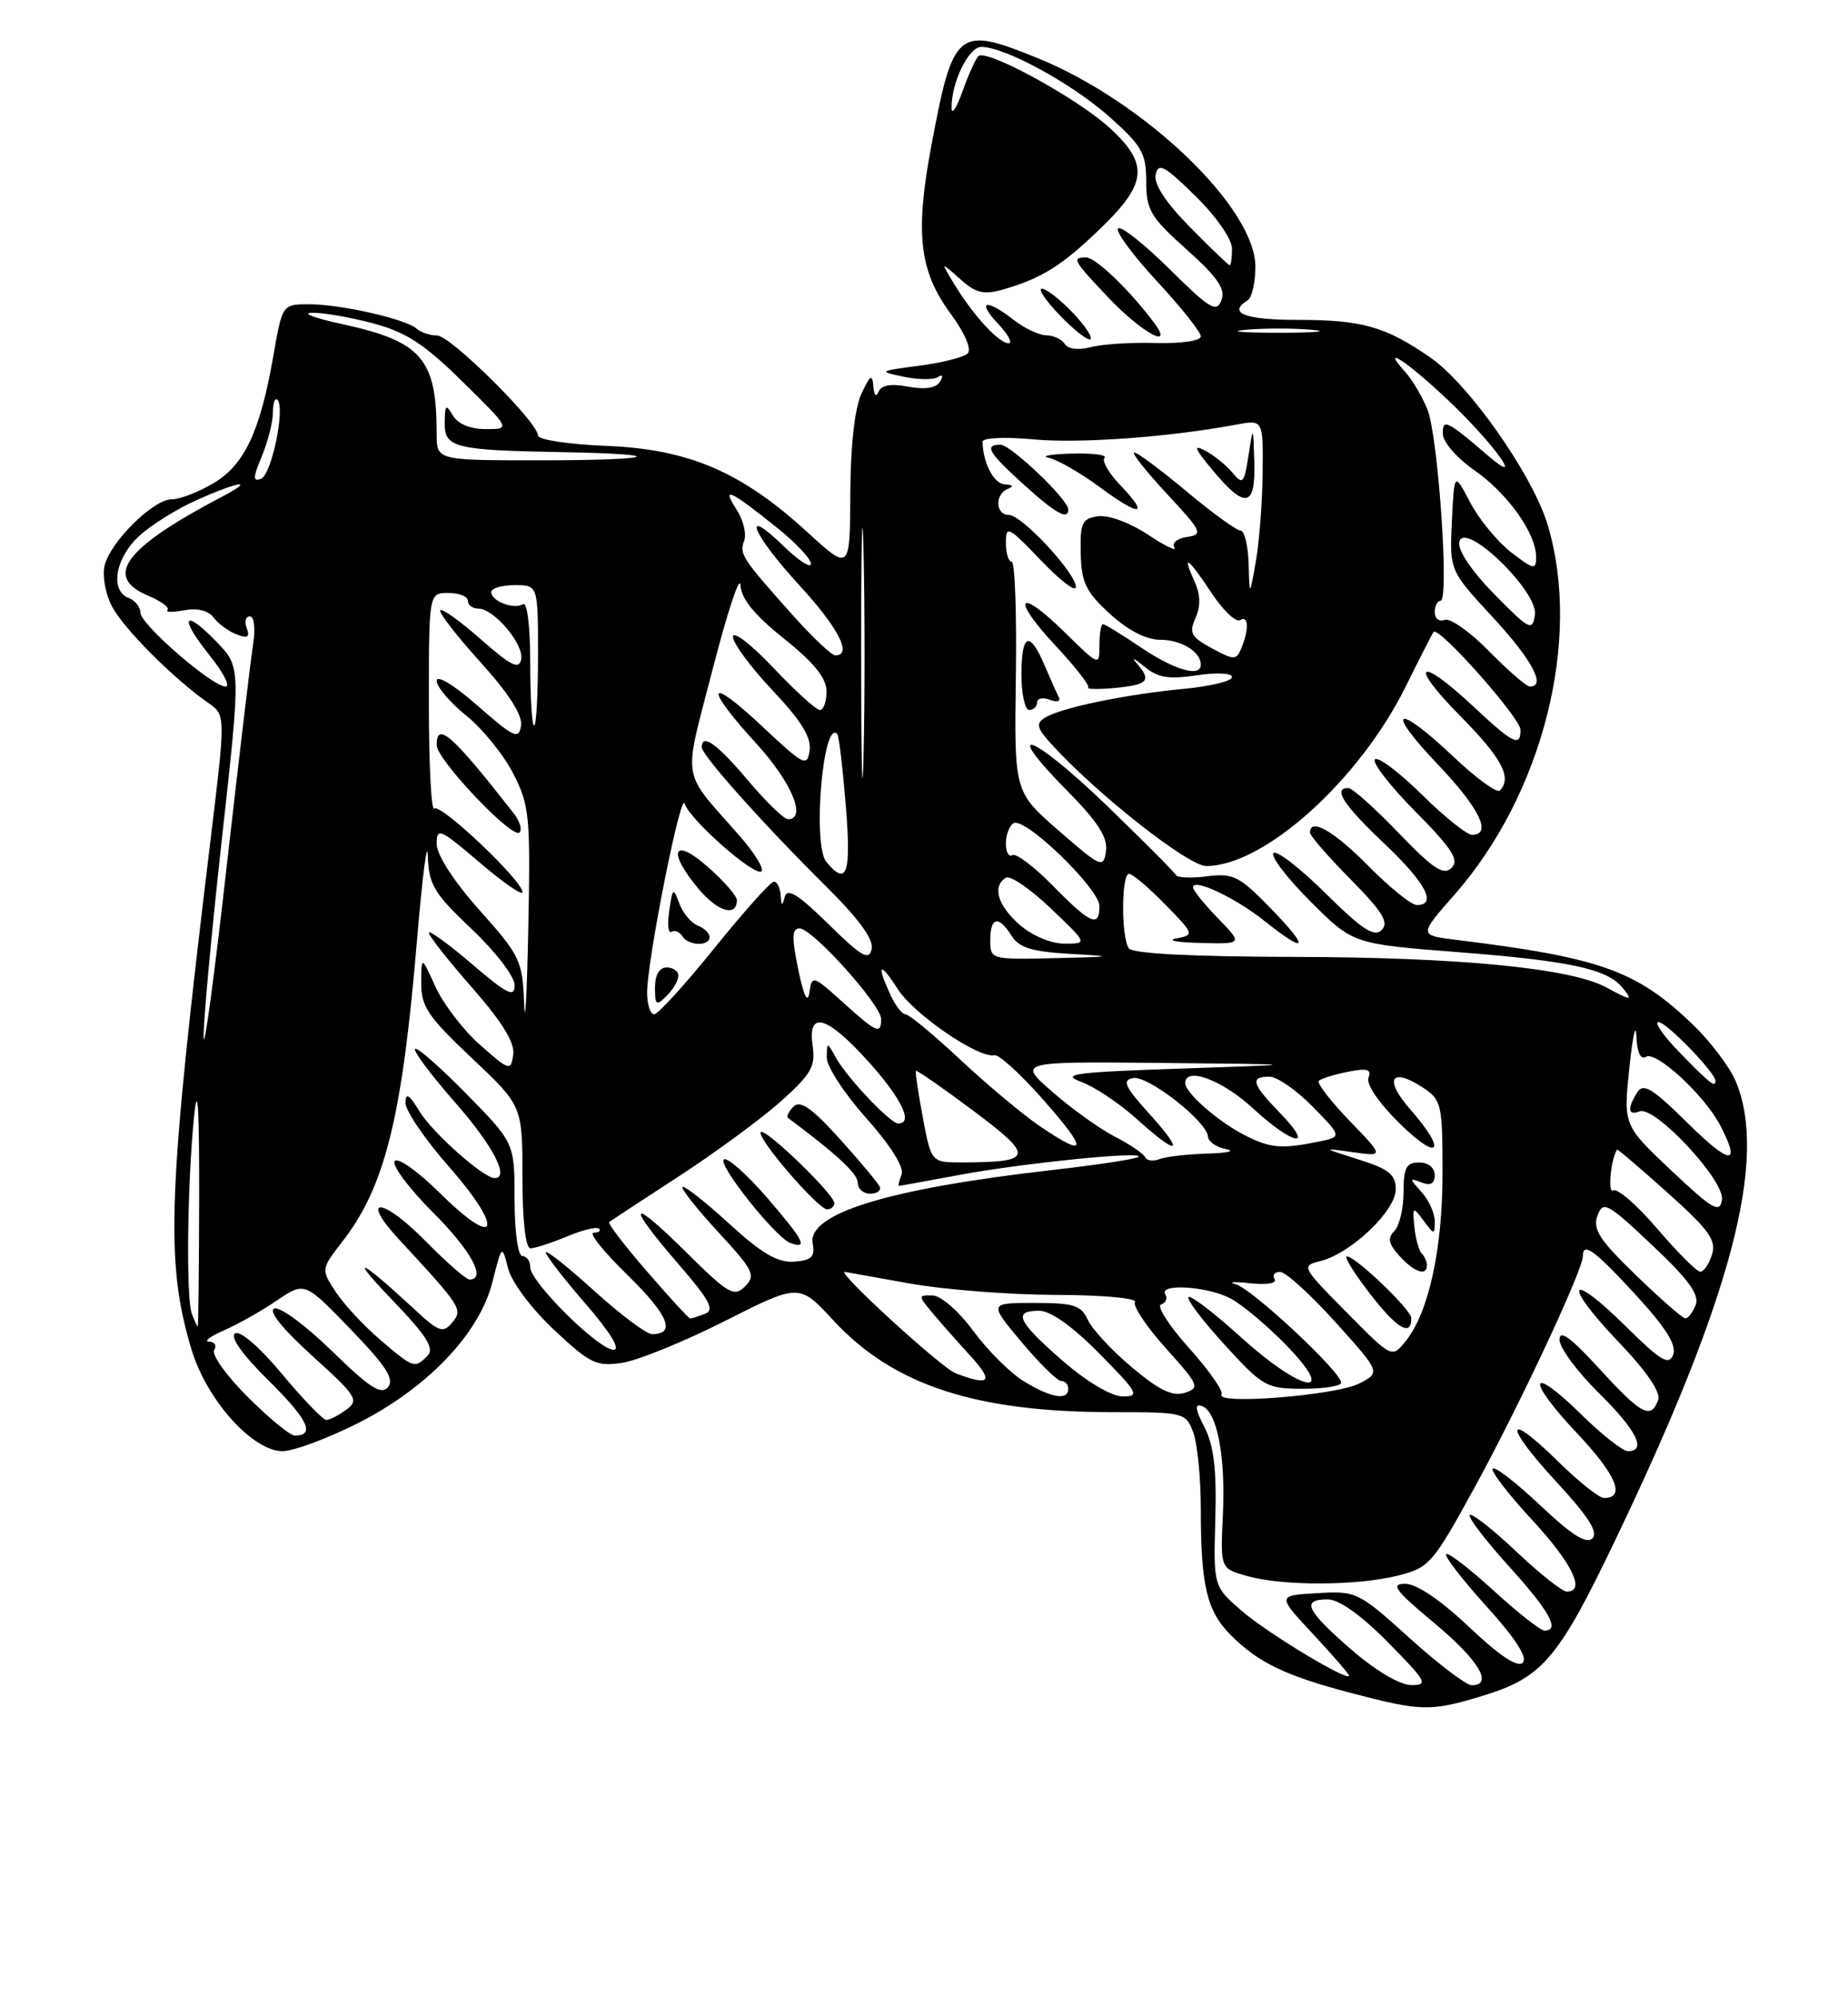 <?xml version="1.0" encoding="UTF-8" standalone="no"?>
<!DOCTYPE svg PUBLIC "-//W3C//DTD SVG 1.1//EN" "http://www.w3.org/Graphics/SVG/1.1/DTD/svg11.dtd" >
<svg xmlns="http://www.w3.org/2000/svg" xmlns:xlink="http://www.w3.org/1999/xlink" version="1.1" viewBox="0 0 237 256">
 <g >
 <path fill="currentColor"
d=" M 189.68 217.50 C 197.80 215.09 199.73 212.87 207.18 197.34 C 222.08 166.29 226.75 148.51 222.61 138.61 C 221.85 136.78 219.36 133.49 217.08 131.30 C 209.88 124.39 205.26 122.74 186.73 120.46 C 181.96 119.87 181.96 119.87 186.52 114.69 C 197.85 101.81 202.87 82.02 198.51 67.36 C 196.61 60.94 188.40 49.24 183.39 45.79 C 177.65 41.84 174.68 41.00 166.43 41.00 C 159.65 41.00 157.38 40.12 160.00 38.50 C 160.55 38.16 161.00 36.22 161.00 34.19 C 161.00 26.63 146.78 13.02 133.08 7.45 C 122.80 3.28 122.24 3.74 119.44 18.69 C 117.34 29.89 117.89 34.72 121.87 40.14 C 123.72 42.66 124.64 44.76 124.10 45.30 C 123.61 45.79 120.80 46.50 117.85 46.88 C 112.70 47.55 112.63 47.60 115.85 48.28 C 117.70 48.67 119.68 48.70 120.26 48.34 C 120.90 47.94 121.01 48.18 120.54 48.94 C 120.04 49.74 118.62 49.96 116.48 49.56 C 114.25 49.14 113.02 49.36 112.67 50.22 C 112.37 50.96 112.09 50.66 112.00 49.50 C 111.87 47.88 111.58 48.07 110.46 50.50 C 109.61 52.37 109.07 57.21 109.05 63.35 C 109.00 73.20 109.00 73.20 103.50 68.17 C 95.05 60.45 88.32 57.57 77.75 57.15 C 72.94 56.96 69.00 56.36 69.00 55.83 C 69.00 54.12 57.77 43.00 56.05 43.00 C 55.14 43.00 53.97 42.61 53.45 42.14 C 52.09 40.90 43.73 39.00 39.66 39.00 C 36.21 39.00 36.21 39.00 35.06 45.59 C 33.36 55.32 31.35 59.60 27.35 61.95 C 25.45 63.08 23.05 64.00 22.02 64.00 C 19.67 64.00 14.19 69.40 13.42 72.47 C 13.10 73.74 13.51 76.09 14.34 77.69 C 15.81 80.53 22.26 87.00 26.72 90.10 C 28.94 91.65 28.94 91.65 27.01 107.57 C 21.49 153.10 21.17 161.68 24.56 172.97 C 26.51 179.45 32.39 186.00 36.25 186.00 C 37.61 186.00 41.88 184.42 45.73 182.50 C 54.74 177.99 61.48 170.96 63.15 164.33 C 64.37 159.50 64.37 159.50 65.17 162.60 C 65.63 164.36 68.19 167.77 71.07 170.47 C 75.70 174.80 76.50 175.18 79.83 174.67 C 81.85 174.35 87.78 171.94 93.00 169.30 C 102.50 164.50 102.50 164.50 106.88 169.24 C 114.56 177.54 125.09 181.00 142.71 181.00 C 151.82 181.00 152.07 181.06 153.02 183.57 C 153.56 184.98 154.00 189.42 154.00 193.44 C 154.00 203.28 154.77 206.49 157.85 209.58 C 161.40 213.13 164.87 214.79 173.32 217.01 C 182.19 219.33 183.39 219.37 189.68 217.50 Z  M 173.25 211.39 C 167.48 206.36 166.84 205.00 170.28 205.00 C 171.73 205.00 174.57 207.02 178.00 210.50 C 182.97 215.53 183.22 216.00 180.97 215.98 C 179.50 215.96 176.38 214.11 173.25 211.39 Z  M 180.77 209.95 C 174.20 204.02 173.95 203.90 168.92 204.20 C 163.78 204.50 163.78 204.50 168.39 209.44 C 170.92 212.16 173.00 214.55 173.00 214.76 C 173.00 215.63 162.59 209.36 159.26 206.48 C 155.62 203.33 155.62 203.33 155.86 194.71 C 156.04 188.32 155.67 185.27 154.47 182.93 C 153.28 180.65 153.19 179.90 154.12 180.21 C 156.08 180.86 157.19 186.59 156.83 194.20 C 156.50 201.05 156.50 201.05 160.00 202.02 C 164.62 203.30 174.07 203.26 179.31 201.94 C 183.30 200.94 183.76 200.41 189.09 190.69 C 194.83 180.22 203.00 162.78 203.00 161.00 C 203.00 159.12 204.50 160.23 209.87 166.07 C 213.67 170.21 215.05 172.43 214.58 173.64 C 214.04 175.06 212.99 174.44 208.49 169.99 C 201.14 162.73 200.30 164.37 207.50 171.92 C 211.22 175.81 213.03 178.47 212.65 179.47 C 211.70 181.96 210.48 181.30 205.10 175.42 C 201.44 171.42 200.00 170.37 200.00 171.71 C 200.00 172.73 202.25 175.79 205.00 178.50 C 209.88 183.30 211.24 186.00 208.78 186.00 C 208.12 186.00 205.43 183.89 202.81 181.31 C 196.09 174.70 195.62 176.69 202.25 183.70 C 207.29 189.04 208.53 192.00 205.70 192.00 C 205.08 192.00 202.43 189.89 199.81 187.31 C 192.98 180.59 192.82 182.61 199.60 189.93 C 203.68 194.34 205.00 196.40 204.23 197.17 C 203.45 197.95 201.56 196.75 197.56 192.97 C 194.49 190.07 191.73 187.93 191.44 188.23 C 191.14 188.53 193.39 191.47 196.45 194.77 C 201.64 200.38 203.40 204.00 200.94 204.00 C 200.36 204.00 197.43 201.68 194.43 198.84 C 191.43 196.01 188.76 193.91 188.49 194.18 C 188.22 194.44 190.48 197.40 193.50 200.74 C 198.74 206.52 200.11 209.00 198.08 209.00 C 197.57 209.00 194.63 206.69 191.55 203.87 C 188.46 201.05 185.72 198.94 185.47 199.20 C 185.21 199.45 187.54 202.47 190.64 205.89 C 194.37 210.01 195.94 212.46 195.29 213.11 C 194.63 213.77 192.31 212.23 188.42 208.55 C 184.76 205.09 181.67 203.00 180.22 203.00 C 178.28 203.00 178.90 203.83 183.95 208.04 C 189.65 212.78 191.58 216.00 188.74 216.00 C 188.04 216.00 184.45 213.28 180.77 209.95 Z  M 31.77 179.05 C 29.04 176.33 27.11 173.63 27.47 173.05 C 27.83 172.47 27.53 171.98 26.81 171.96 C 26.09 171.94 26.94 171.29 28.70 170.53 C 30.46 169.76 33.52 168.04 35.49 166.70 C 39.07 164.27 39.07 164.27 44.96 170.37 C 49.51 175.07 50.61 176.77 49.76 177.79 C 48.89 178.84 47.40 177.88 42.58 173.17 C 39.24 169.91 35.91 167.45 35.19 167.72 C 34.37 168.02 36.19 170.29 40.05 173.79 C 45.73 178.92 46.08 179.47 44.42 180.68 C 43.43 181.41 42.27 182.00 41.85 182.00 C 41.42 182.00 38.87 179.35 36.17 176.11 C 33.31 172.67 30.80 170.50 30.15 170.91 C 29.45 171.34 31.07 173.62 34.47 176.97 C 39.51 181.95 40.48 184.00 37.80 184.00 C 37.20 184.00 34.49 181.77 31.77 179.05 Z  M 156.66 178.74 C 156.93 178.31 155.04 175.62 152.47 172.76 C 149.91 169.90 148.30 167.40 148.91 167.20 C 149.52 166.99 149.76 166.42 149.45 165.91 C 148.56 164.47 154.81 164.85 157.80 166.42 C 159.28 167.20 162.51 169.90 164.96 172.42 C 171.70 179.35 167.01 178.51 159.13 171.38 C 155.71 168.28 152.69 165.98 152.42 166.25 C 152.14 166.52 154.23 169.28 157.06 172.37 C 161.97 177.74 162.42 178.00 167.10 178.00 C 169.80 178.00 172.00 177.65 172.00 177.22 C 172.00 175.85 160.59 165.20 158.50 164.62 C 157.40 164.31 158.20 164.25 160.27 164.47 C 162.47 164.71 163.80 164.49 163.46 163.94 C 163.14 163.42 163.47 163.01 164.19 163.03 C 164.91 163.05 168.10 165.96 171.29 169.49 C 177.07 175.91 177.07 175.91 174.29 177.34 C 171.34 178.85 155.83 180.09 156.66 178.74 Z  M 131.33 177.06 C 129.58 176.00 126.66 173.09 124.83 170.60 C 122.95 168.05 120.67 166.06 119.60 166.04 C 117.73 166.00 117.73 166.05 119.56 168.25 C 120.59 169.49 122.78 171.96 124.42 173.75 C 127.49 177.11 127.00 177.71 122.56 176.02 C 120.73 175.33 107.10 162.85 108.35 163.02 C 108.43 163.03 112.10 163.69 116.50 164.48 C 120.90 165.28 129.36 165.95 135.31 165.97 C 141.42 165.98 145.88 166.39 145.56 166.90 C 145.26 167.39 147.04 170.06 149.53 172.82 C 153.76 177.53 153.92 177.89 151.94 178.52 C 150.37 179.02 148.65 178.19 145.17 175.26 C 142.60 173.11 140.06 170.36 139.51 169.17 C 138.66 167.30 137.71 167.00 132.67 167.00 C 126.81 167.00 126.81 167.00 131.00 172.00 C 133.30 174.75 135.59 177.00 136.09 177.00 C 136.59 177.00 137.00 177.45 137.00 178.00 C 137.00 179.55 134.81 179.18 131.33 177.06 Z  M 136.25 174.39 C 130.48 169.36 129.84 168.00 133.28 168.00 C 134.73 168.00 137.57 170.02 141.00 173.50 C 145.97 178.53 146.22 179.00 143.97 178.98 C 142.50 178.96 139.38 177.11 136.25 174.39 Z  M 48.71 171.68 C 46.63 169.90 44.08 167.15 43.04 165.56 C 41.16 162.69 41.16 162.69 43.94 159.09 C 49.38 152.08 51.58 143.20 53.47 120.59 C 54.17 112.29 54.80 107.39 54.87 109.69 C 54.99 113.41 55.63 114.48 60.50 119.09 C 63.56 121.98 66.00 125.17 66.00 126.27 C 66.00 127.91 65.06 127.44 60.50 123.54 C 57.48 120.96 55.00 119.17 55.00 119.56 C 55.00 119.96 57.51 123.13 60.57 126.62 C 64.43 131.02 66.04 133.65 65.82 135.18 C 65.51 137.30 65.34 137.26 61.59 133.95 C 59.44 132.06 56.87 128.71 55.86 126.51 C 54.04 122.50 54.04 122.50 54.02 125.99 C 54.00 129.00 54.89 130.32 60.50 135.61 C 67.00 141.74 67.00 141.74 67.00 150.87 C 67.00 156.48 67.40 160.00 68.03 160.00 C 68.60 160.00 70.69 159.32 72.69 158.49 C 74.68 157.65 76.54 157.20 76.82 157.49 C 77.10 157.77 76.79 158.00 76.12 158.00 C 75.46 158.00 77.44 160.47 80.53 163.48 C 85.73 168.56 86.73 171.00 83.61 171.00 C 82.91 171.00 79.56 168.49 76.17 165.42 C 72.78 162.34 70.00 160.15 70.00 160.53 C 70.00 160.91 72.29 163.88 75.10 167.11 C 78.30 170.81 79.63 173.00 78.68 173.00 C 76.76 173.00 68.00 164.32 68.00 162.42 C 68.00 161.64 67.55 161.00 67.00 161.00 C 66.43 161.00 66.00 157.91 65.99 153.75 C 65.99 146.50 65.99 146.50 59.84 140.23 C 56.46 136.79 53.49 134.18 53.23 134.44 C 52.97 134.70 55.28 137.79 58.38 141.32 C 63.22 146.83 65.40 151.00 63.43 151.00 C 62.02 151.00 55.50 145.22 53.84 142.51 C 52.48 140.27 52.01 139.97 52.00 141.35 C 52.00 142.36 54.51 146.06 57.59 149.55 C 64.70 157.66 63.87 160.28 56.50 153.00 C 53.57 150.10 50.96 148.26 50.61 148.83 C 50.26 149.39 52.46 152.33 55.49 155.36 C 60.40 160.27 62.44 164.00 60.21 164.00 C 59.78 164.00 57.23 161.77 54.54 159.04 C 49.02 153.43 46.01 153.27 51.18 158.87 C 59.20 167.53 59.39 167.83 57.99 169.52 C 56.82 170.92 56.28 170.73 53.09 167.76 C 46.11 161.29 44.57 160.65 50.26 166.57 C 54.77 171.27 55.76 172.84 54.81 173.79 C 53.17 175.43 53.03 175.38 48.71 171.68 Z  M 172.66 168.17 C 166.89 162.33 166.85 162.25 169.39 161.62 C 173.27 160.64 179.00 155.18 179.00 152.45 C 179.00 150.54 178.13 149.84 174.25 148.62 C 169.52 147.12 169.52 147.12 173.50 147.68 C 177.50 148.24 177.50 148.24 173.06 143.64 C 170.62 141.11 168.85 138.81 169.14 138.53 C 169.42 138.25 171.08 137.73 172.84 137.38 C 175.34 136.88 175.92 137.05 175.50 138.14 C 175.19 138.96 176.85 141.40 179.48 143.98 C 184.60 149.01 185.65 147.64 180.85 142.18 C 177.43 138.28 178.39 136.71 182.53 139.43 C 184.86 140.96 185.00 141.56 185.00 150.34 C 185.00 160.17 183.21 168.29 180.24 171.94 C 178.50 174.08 178.50 174.08 172.66 168.17 Z  M 181.00 168.95 C 181.00 167.89 173.89 161.07 172.73 161.03 C 172.31 161.01 173.66 163.19 175.73 165.87 C 179.17 170.31 181.00 171.38 181.00 168.95 Z  M 183.00 162.17 C 183.00 161.71 182.70 161.03 182.33 160.67 C 181.97 160.30 181.54 158.76 181.39 157.25 C 181.13 154.64 181.19 154.60 182.56 156.44 C 183.94 158.30 184.00 158.30 184.00 156.52 C 184.00 155.50 183.24 153.82 182.31 152.79 C 180.71 151.03 180.71 150.95 182.31 151.56 C 183.46 152.01 184.00 151.71 184.00 150.61 C 184.00 149.67 183.17 149.00 182.00 149.00 C 180.35 149.00 180.00 149.67 180.00 152.80 C 180.00 154.89 179.47 157.13 178.82 157.78 C 177.92 158.68 178.07 159.43 179.48 160.98 C 181.37 163.07 183.00 163.62 183.00 162.17 Z  M 24.61 168.42 C 23.84 166.43 24.02 151.60 24.90 143.00 C 25.35 138.63 25.56 141.99 25.54 153.25 C 25.52 162.46 25.44 170.00 25.36 170.00 C 25.28 170.00 24.94 169.29 24.61 168.42 Z  M 82.97 162.96 C 80.09 159.64 77.91 156.79 78.12 156.63 C 78.33 156.47 82.33 153.85 87.00 150.81 C 91.67 147.78 97.56 143.45 100.09 141.21 C 104.03 137.69 104.61 136.69 104.22 134.06 C 103.54 129.44 106.05 130.15 111.41 136.11 C 115.64 140.82 117.17 144.00 115.20 144.00 C 114.17 144.00 108.60 138.11 107.16 135.50 C 106.07 133.51 106.06 133.51 106.03 135.55 C 106.01 136.68 108.29 140.18 111.10 143.32 C 114.20 146.80 115.98 149.62 115.63 150.52 C 115.32 151.33 115.16 152.00 115.28 152.00 C 115.40 152.00 118.88 151.37 123.00 150.60 C 131.16 149.08 146.81 147.50 146.00 148.28 C 145.72 148.55 140.78 149.30 135.00 149.96 C 113.88 152.36 103.49 155.55 104.23 159.41 C 104.55 161.09 104.08 161.54 101.85 161.71 C 99.74 161.86 97.71 160.68 93.50 156.83 C 90.44 154.03 87.75 151.92 87.53 152.14 C 87.31 152.35 89.38 154.96 92.12 157.93 C 96.63 162.81 96.96 163.47 95.55 164.88 C 94.14 166.28 93.42 165.87 88.00 160.50 C 80.71 153.28 80.16 154.11 87.00 162.01 C 91.00 166.62 91.69 167.91 90.42 168.39 C 89.55 168.73 88.69 169.00 88.52 169.00 C 88.34 169.00 85.84 166.28 82.97 162.96 Z  M 98.45 153.60 C 95.83 150.56 93.30 148.31 92.84 148.60 C 91.93 149.16 99.47 158.64 101.37 159.32 C 103.69 160.16 103.09 158.97 98.45 153.60 Z  M 107.00 154.21 C 107.00 153.08 98.14 144.53 97.57 145.10 C 96.94 145.73 104.90 155.00 106.08 155.00 C 106.59 155.00 107.00 154.64 107.00 154.21 Z  M 112.83 152.14 C 112.65 151.67 110.34 148.90 107.71 145.99 C 104.12 142.02 102.63 140.97 101.77 141.83 C 101.15 142.45 100.83 143.11 101.07 143.29 C 107.40 148.02 110.00 150.44 110.00 151.58 C 110.00 152.36 110.71 153.00 111.58 153.00 C 112.45 153.00 113.02 152.61 112.83 152.14 Z  M 209.80 163.44 C 205.12 158.92 204.23 157.54 204.87 155.82 C 205.59 153.87 206.11 154.15 211.90 159.61 C 216.55 163.99 217.97 165.95 217.47 167.25 C 217.09 168.21 216.50 168.99 216.14 168.98 C 215.79 168.97 212.93 166.48 209.80 163.44 Z  M 212.54 157.49 C 209.95 154.46 207.40 152.25 206.88 152.58 C 206.15 153.02 206.59 148.52 207.39 147.34 C 207.45 147.25 210.37 149.75 213.88 152.89 C 219.18 157.63 220.14 158.97 219.56 160.80 C 219.18 162.01 218.50 163.00 218.05 163.00 C 217.61 163.00 215.13 160.52 212.54 157.49 Z  M 214.34 150.03 C 208.19 144.22 208.19 144.22 208.96 136.86 C 209.38 132.81 209.79 130.99 209.86 132.81 C 209.95 134.91 210.40 135.87 211.09 135.45 C 212.38 134.65 218.57 140.36 220.59 144.20 C 223.33 149.45 221.94 149.37 216.46 143.97 C 211.94 139.50 210.75 138.77 209.98 140.00 C 208.66 142.09 208.77 143.03 210.27 142.45 C 212.24 141.69 221.24 151.35 220.84 153.79 C 220.55 155.55 219.66 155.04 214.34 150.03 Z  M 118.35 143.25 C 117.76 140.09 117.36 137.39 117.46 137.25 C 117.57 137.12 120.89 139.43 124.84 142.38 C 132.70 148.26 132.56 148.96 123.47 148.99 C 119.43 149.00 119.43 149.00 118.35 143.25 Z  M 146.86 148.32 C 146.66 147.87 144.93 146.69 143.00 145.70 C 141.07 144.71 137.47 142.14 135.00 139.98 C 130.50 136.06 130.50 136.06 149.00 136.24 C 167.50 136.42 167.50 136.42 151.50 136.96 C 137.81 137.42 135.95 137.67 138.65 138.66 C 140.38 139.30 143.59 141.44 145.77 143.41 C 151.18 148.30 152.08 147.94 147.40 142.76 C 144.23 139.25 143.87 138.46 145.32 138.18 C 147.21 137.81 154.78 143.73 154.92 145.68 C 154.96 146.33 156.01 147.06 157.25 147.29 C 158.49 147.53 157.40 147.79 154.83 147.86 C 152.26 147.94 149.50 148.25 148.69 148.57 C 147.88 148.88 147.05 148.77 146.86 148.32 Z  M 133.39 144.37 C 131.25 142.92 126.67 139.10 123.21 135.87 C 119.76 132.64 116.57 130.00 116.12 130.00 C 115.68 130.00 114.80 128.85 114.16 127.45 C 112.36 123.49 112.82 123.17 115.13 126.77 C 117.20 130.01 125.54 135.71 127.53 135.25 C 128.10 135.12 130.94 137.71 133.84 141.01 C 139.57 147.52 139.45 148.47 133.39 144.37 Z  M 159.50 145.43 C 156.09 143.65 152.00 140.06 152.00 138.83 C 152.00 136.67 156.72 138.41 160.62 142.00 C 165.83 146.81 168.73 147.38 164.20 142.70 C 160.54 138.93 160.26 138.00 162.80 138.00 C 163.79 138.00 166.29 139.74 168.36 141.86 C 172.14 145.72 172.14 145.72 168.94 146.36 C 164.26 147.30 162.83 147.16 159.50 145.43 Z  M 215.50 135.00 C 213.35 132.80 212.09 131.00 212.69 131.00 C 213.71 131.00 220.00 137.49 220.00 138.53 C 220.00 139.45 219.35 138.94 215.50 135.00 Z  M 26.11 133.00 C 26.06 131.07 27.12 119.60 28.46 107.50 C 30.90 85.50 30.90 85.50 27.77 82.26 C 23.51 77.87 22.91 79.06 26.88 84.00 C 28.65 86.20 29.57 88.00 28.94 88.00 C 27.21 88.00 18.00 80.01 18.00 78.51 C 18.00 77.80 17.32 76.95 16.50 76.64 C 14.10 75.72 14.76 71.60 17.75 68.79 C 19.26 67.37 22.61 65.26 25.20 64.11 C 30.65 61.66 32.89 61.35 28.50 63.65 C 15.96 70.23 13.20 73.92 19.02 76.36 C 20.68 77.06 21.79 77.88 21.48 78.18 C 21.18 78.49 22.14 78.50 23.62 78.22 C 25.32 77.90 26.72 78.25 27.41 79.17 C 28.01 79.97 29.34 80.94 30.36 81.32 C 31.76 81.85 32.08 81.65 31.64 80.51 C 31.32 79.68 31.50 79.00 32.04 79.00 C 32.61 79.00 32.78 80.57 32.44 82.75 C 32.11 84.81 30.58 97.75 29.02 111.50 C 27.47 125.25 26.16 134.93 26.11 133.00 Z  M 67.22 128.66 C 67.01 123.12 66.72 122.51 61.50 116.66 C 58.19 112.95 56.01 109.58 56.00 108.17 C 56.00 106.02 56.42 106.21 61.50 110.54 C 64.53 113.13 67.00 114.84 67.00 114.34 C 67.00 112.87 56.45 102.88 55.69 103.64 C 55.31 104.02 55.00 97.96 55.00 90.17 C 55.00 76.00 55.00 76.00 57.50 76.00 C 58.88 76.00 60.00 76.45 60.00 77.00 C 60.00 77.55 60.60 78.00 61.33 78.00 C 63.34 78.00 67.23 82.59 66.84 84.51 C 66.57 85.86 65.53 85.35 61.71 81.98 C 59.07 79.65 56.71 77.96 56.46 78.21 C 56.21 78.46 58.51 81.43 61.57 84.82 C 65.26 88.89 67.03 91.66 66.82 93.01 C 66.54 94.83 65.92 94.54 61.25 90.45 C 58.24 87.81 56.00 86.45 56.00 87.26 C 56.00 88.03 57.70 90.03 59.77 91.70 C 61.85 93.37 64.56 96.70 65.80 99.11 C 67.90 103.20 68.04 104.55 67.75 119.00 C 67.58 127.53 67.34 131.87 67.22 128.66 Z  M 65.90 104.27 C 57.99 94.16 56.00 92.40 56.00 95.50 C 56.00 97.36 65.73 107.61 66.63 106.70 C 66.99 106.34 66.66 105.25 65.90 104.27 Z  M 108.08 128.45 C 104.25 125.00 104.14 124.96 103.80 127.20 C 103.58 128.71 103.08 127.69 102.37 124.25 C 101.52 120.11 101.56 119.00 102.55 119.00 C 104.19 119.00 113.00 128.79 113.00 130.61 C 113.00 132.63 112.43 132.39 108.08 128.45 Z  M 82.99 127.25 C 82.98 123.15 87.33 101.26 87.81 103.00 C 88.36 104.98 96.86 112.47 97.66 111.67 C 98.00 111.33 96.75 109.31 94.89 107.18 C 87.23 98.44 87.58 100.58 91.41 85.73 C 93.28 78.46 94.88 73.62 94.96 75.00 C 95.05 76.74 96.75 78.83 100.55 81.86 C 104.41 84.95 106.00 86.92 106.00 88.61 C 106.00 89.93 105.62 91.00 105.15 91.00 C 104.67 91.00 101.97 88.55 99.15 85.56 C 96.32 82.57 94.00 80.79 94.00 81.62 C 94.00 82.44 96.29 85.54 99.08 88.49 C 102.74 92.36 104.07 94.51 103.83 96.18 C 103.52 98.34 103.10 98.12 97.75 93.10 C 90.68 86.47 90.20 87.87 97.00 95.31 C 101.52 100.25 103.51 105.00 101.06 105.00 C 100.54 105.00 98.22 102.75 95.90 100.00 C 91.97 95.34 90.00 93.93 90.00 95.78 C 90.00 96.80 97.90 105.64 105.84 113.51 C 110.14 117.76 112.06 120.39 111.79 121.64 C 111.45 123.18 110.50 122.63 106.23 118.43 C 102.41 114.67 100.97 113.77 100.65 114.93 C 100.31 116.21 100.21 116.17 100.12 114.75 C 100.05 113.79 99.66 113.00 99.25 113.00 C 98.84 113.00 95.41 116.83 91.64 121.50 C 87.87 126.18 84.39 130.00 83.89 130.00 C 83.40 130.00 83.00 128.76 82.99 127.25 Z  M 87.00 125.07 C 87.00 124.48 86.33 124.00 85.50 124.00 C 84.56 124.00 84.00 124.95 84.00 126.57 C 84.00 128.86 84.17 128.98 85.50 127.64 C 86.33 126.82 87.00 125.66 87.00 125.07 Z  M 91.00 120.11 C 91.00 119.62 90.31 118.95 89.48 118.63 C 88.64 118.31 87.58 117.03 87.12 115.80 C 86.35 113.71 86.26 113.78 85.83 116.73 C 85.57 118.47 85.70 119.69 86.11 119.43 C 86.52 119.18 87.14 119.42 87.49 119.98 C 88.26 121.24 91.00 121.33 91.00 120.11 Z  M 94.50 115.36 C 94.50 114.82 92.81 112.90 90.75 111.09 C 86.29 107.17 85.54 109.11 89.62 113.97 C 92.08 116.88 94.50 117.57 94.50 115.36 Z  M 205.96 126.54 C 201.47 124.09 187.04 122.69 166.00 122.65 C 152.85 122.62 145.24 122.23 144.77 121.55 C 143.77 120.13 143.80 112.00 144.80 112.00 C 145.24 112.00 147.31 113.76 149.42 115.91 C 153.17 119.75 153.19 119.84 150.87 120.28 C 149.57 120.53 150.95 120.79 153.95 120.86 C 159.39 121.00 159.39 121.00 156.20 117.70 C 154.44 115.89 153.00 114.10 153.00 113.73 C 153.00 112.50 158.43 115.06 162.19 118.06 C 167.66 122.42 168.03 121.63 162.96 116.42 C 158.92 112.28 158.15 111.89 154.80 112.32 C 152.76 112.58 150.96 112.50 150.80 112.15 C 150.63 111.79 146.56 107.71 141.76 103.08 C 132.33 94.00 128.17 92.56 136.90 101.39 C 140.81 105.35 142.09 107.35 141.84 109.09 C 141.52 111.33 141.22 111.20 135.78 106.47 C 130.07 101.50 130.07 101.50 130.28 86.75 C 130.40 78.64 130.16 72.00 129.75 72.00 C 129.34 72.00 129.00 70.90 129.00 69.56 C 129.00 67.30 129.34 67.48 133.48 71.81 C 135.94 74.39 137.96 75.94 137.98 75.25 C 138.01 73.49 131.05 66.00 129.38 66.00 C 127.66 66.00 127.55 63.35 129.25 62.66 C 130.04 62.34 129.90 62.13 128.87 62.08 C 127.44 62.01 126.06 59.35 126.01 56.61 C 126.01 56.11 128.88 55.98 132.47 56.31 C 138.41 56.87 149.97 56.03 158.52 54.43 C 162.00 53.78 162.00 53.78 161.93 60.64 C 161.89 64.41 161.49 69.53 161.05 72.00 C 160.25 76.50 160.25 76.50 160.13 72.25 C 160.06 69.91 159.59 68.00 159.09 68.00 C 158.59 68.00 155.48 65.75 152.19 63.00 C 148.90 60.25 145.87 58.00 145.47 58.00 C 145.06 58.00 146.93 60.36 149.61 63.25 C 154.15 68.12 154.34 68.52 152.24 68.82 C 150.99 69.00 150.25 69.60 150.60 70.16 C 150.95 70.72 149.41 69.98 147.19 68.51 C 144.92 67.00 142.15 65.98 140.83 66.17 C 138.77 66.46 138.51 67.02 138.60 70.92 C 138.68 74.66 139.25 75.85 142.33 78.67 C 144.65 80.79 146.99 82.00 148.79 82.00 C 151.50 82.00 154.00 83.54 154.00 85.20 C 154.00 86.86 150.63 85.89 146.34 83.00 C 143.90 81.35 141.70 80.00 141.45 80.00 C 141.20 80.00 141.00 81.22 141.00 82.71 C 141.00 85.40 140.97 85.39 136.52 81.02 C 130.52 75.13 129.59 76.58 135.39 82.78 C 137.91 85.48 139.79 87.88 139.55 88.11 C 139.32 88.35 140.90 88.37 143.06 88.17 C 147.27 87.76 147.72 87.23 145.75 84.98 C 145.06 84.19 145.49 84.38 146.71 85.40 C 148.48 86.87 149.83 87.10 153.46 86.56 C 156.04 86.17 158.00 86.27 158.00 86.79 C 158.00 87.30 155.19 87.98 151.75 88.30 C 144.28 89.01 136.06 90.72 134.03 91.98 C 132.79 92.75 132.95 93.32 135.03 95.58 C 140.90 101.97 152.41 111.00 154.69 111.00 C 162.10 111.00 174.26 100.08 180.24 88.07 C 182.03 84.45 183.65 81.28 183.84 81.00 C 184.44 80.14 195.00 92.02 195.00 93.55 C 195.00 95.80 194.07 95.34 188.90 90.50 C 181.88 83.94 180.56 84.99 187.28 91.78 C 192.61 97.16 193.96 99.71 192.34 101.33 C 191.98 101.69 189.30 99.74 186.40 96.99 C 179.04 90.03 177.49 90.73 184.35 97.93 C 189.74 103.58 191.41 107.00 188.78 107.00 C 188.11 107.00 185.20 104.66 182.31 101.81 C 179.41 98.95 176.73 96.94 176.33 97.33 C 175.94 97.73 178.27 100.74 181.52 104.02 C 186.27 108.82 187.17 110.23 186.15 111.24 C 185.14 112.25 183.81 111.38 179.36 106.75 C 176.32 103.59 173.42 101.00 172.92 101.00 C 170.88 101.00 172.27 103.14 177.50 108.09 C 182.83 113.13 184.36 116.00 181.71 116.00 C 181.00 116.00 178.21 113.75 175.50 111.00 C 171.07 106.51 168.00 104.75 168.00 106.72 C 168.00 107.11 170.34 109.81 173.21 112.71 C 177.30 116.85 178.16 118.24 177.20 119.20 C 176.24 120.16 174.70 119.15 170.02 114.52 C 166.74 111.27 163.72 108.94 163.32 109.34 C 162.92 109.74 165.05 112.53 168.05 115.53 C 173.51 120.99 173.51 120.99 187.01 122.04 C 201.25 123.15 206.07 124.18 208.04 126.55 C 209.51 128.32 209.22 128.31 205.96 126.54 Z  M 133.00 90.03 C 133.00 89.50 133.74 89.35 134.64 89.69 C 135.54 90.04 136.06 89.91 135.81 89.41 C 135.55 88.91 134.72 87.04 133.95 85.25 C 132.03 80.75 131.00 81.19 131.00 86.50 C 131.00 88.97 131.45 91.00 132.00 91.00 C 132.55 91.00 133.00 90.56 133.00 90.03 Z  M 137.00 65.29 C 137.00 64.02 129.63 57.00 128.30 57.00 C 126.18 57.00 126.77 58.02 131.25 62.07 C 135.40 65.83 137.00 66.72 137.00 65.29 Z  M 143.66 62.17 C 142.18 60.63 141.28 59.06 141.65 58.68 C 142.03 58.31 140.12 58.06 137.42 58.14 C 134.71 58.21 133.40 58.46 134.50 58.68 C 135.60 58.91 138.53 60.59 141.00 62.41 C 146.25 66.29 147.50 66.18 143.66 62.17 Z  M 160.86 59.25 C 160.72 54.50 160.72 54.50 160.11 58.42 C 159.56 61.97 159.37 62.17 158.08 60.61 C 157.30 59.66 155.73 58.39 154.59 57.78 C 152.96 56.91 153.16 57.44 155.51 60.26 C 159.70 65.29 161.03 65.04 160.86 59.25 Z  M 127.00 120.50 C 127.00 117.50 128.07 117.29 129.74 119.95 C 130.69 121.47 132.34 121.98 137.23 122.26 C 143.04 122.59 142.90 122.63 135.25 122.81 C 127.07 123.00 127.00 122.98 127.00 120.50 Z  M 130.75 118.52 C 127.93 116.04 127.22 113.60 129.00 112.50 C 129.55 112.16 132.13 113.93 134.75 116.42 C 139.50 120.95 139.50 120.95 136.50 120.95 C 134.76 120.94 132.35 119.92 130.75 118.52 Z  M 135.04 113.54 C 132.64 111.09 130.29 109.32 129.83 109.60 C 129.38 109.89 129.00 109.22 129.00 108.12 C 129.00 107.02 129.44 105.84 129.99 105.51 C 131.40 104.64 141.00 113.90 141.00 116.14 C 141.00 118.94 139.85 118.44 135.04 113.54 Z  M 105.98 110.48 C 104.17 108.29 105.55 92.08 107.38 94.08 C 107.59 94.31 108.08 98.44 108.47 103.25 C 109.18 112.02 108.62 113.66 105.98 110.48 Z  M 110.44 83.50 C 110.44 69.20 110.58 63.49 110.75 70.81 C 110.92 78.13 110.92 89.83 110.75 96.81 C 110.58 103.79 110.44 97.80 110.44 83.50 Z  M 68.00 84.94 C 68.00 80.36 67.61 77.12 67.09 77.44 C 65.92 78.17 63.00 77.06 63.00 75.89 C 63.00 75.40 64.35 75.00 66.00 75.00 C 69.00 75.00 69.00 75.00 69.00 84.00 C 69.00 88.95 68.78 93.00 68.50 93.00 C 68.22 93.00 68.00 89.37 68.00 84.94 Z  M 190.98 83.48 C 188.54 80.99 185.97 79.18 185.27 79.45 C 184.57 79.72 184.00 79.28 184.00 78.47 C 184.00 77.66 184.34 77.00 184.75 77.00 C 185.89 77.00 184.44 55.92 183.07 52.50 C 182.40 50.85 181.15 48.72 180.28 47.75 C 176.86 43.98 180.41 46.28 185.65 51.23 C 191.49 56.75 195.75 62.62 190.89 58.45 C 185.52 53.85 185.00 53.60 185.04 55.63 C 185.06 56.66 186.87 58.74 189.05 60.25 C 193.33 63.21 196.99 68.34 197.00 71.38 C 197.00 73.09 196.72 73.04 193.80 70.79 C 192.04 69.43 189.68 66.56 188.55 64.41 C 186.50 60.50 186.50 60.50 186.20 66.81 C 185.90 73.13 185.90 73.13 191.45 79.12 C 196.47 84.55 198.32 88.00 196.21 88.00 C 195.77 88.00 193.42 85.97 190.98 83.48 Z  M 155.41 83.09 C 152.75 81.65 152.46 81.13 153.32 79.21 C 154.00 77.68 153.96 76.20 153.18 74.49 C 151.52 70.85 152.36 71.44 155.40 76.04 C 156.87 78.26 158.51 79.80 159.04 79.48 C 160.13 78.80 160.20 80.69 159.18 83.13 C 158.55 84.63 158.26 84.63 155.41 83.09 Z  M 101.89 79.10 C 95.14 71.55 94.78 71.01 95.44 69.31 C 95.77 68.43 95.31 66.60 94.42 65.24 C 92.47 62.26 93.62 62.80 99.75 67.72 C 102.09 69.60 104.00 71.64 104.00 72.26 C 104.00 72.88 102.42 71.87 100.50 70.00 C 94.92 64.59 96.45 68.42 102.50 75.00 C 107.52 80.46 109.35 84.00 107.14 84.00 C 106.66 84.00 104.30 81.79 101.89 79.10 Z  M 191.65 76.17 C 188.73 73.19 186.94 70.54 187.15 69.48 C 187.72 66.58 197.31 75.80 196.85 78.81 C 196.53 80.94 196.15 80.75 191.65 76.17 Z  M 33.58 58.47 C 34.36 56.60 35.00 54.07 35.00 52.87 C 35.00 51.66 35.26 50.93 35.58 51.24 C 36.61 52.27 34.83 60.85 33.47 61.37 C 32.41 61.78 32.43 61.21 33.58 58.47 Z  M 56.00 55.62 C 56.00 45.97 54.10 43.76 43.87 41.54 C 40.36 40.78 38.62 40.13 40.00 40.09 C 41.38 40.05 44.90 40.66 47.84 41.44 C 52.09 42.58 54.42 44.09 59.33 48.93 C 65.50 55.00 65.50 55.00 62.30 55.00 C 60.31 55.00 58.71 54.34 58.08 53.25 C 57.20 51.74 57.06 51.87 57.03 54.17 C 56.99 57.38 58.25 57.70 71.98 57.95 C 86.29 58.21 84.18 59.00 69.17 59.00 C 56.00 59.00 56.00 59.00 56.00 55.62 Z  M 136.56 44.09 C 136.19 43.49 135.12 42.99 134.19 42.98 C 133.26 42.97 131.38 42.08 130.00 41.00 C 126.45 38.23 125.21 38.54 128.00 41.50 C 129.29 42.88 129.90 44.00 129.35 44.00 C 128.11 44.00 124.86 40.48 122.43 36.50 C 120.60 33.50 120.60 33.50 123.10 35.74 C 125.16 37.58 126.14 37.82 128.66 37.10 C 133.62 35.67 136.22 34.04 141.25 29.17 C 147.13 23.48 147.34 21.00 142.32 16.40 C 138.16 12.59 126.46 6.20 125.47 7.20 C 125.11 7.56 124.20 9.57 123.45 11.68 C 122.70 13.78 122.07 14.78 122.04 13.90 C 121.96 10.68 124.21 6.00 125.85 6.01 C 128.90 6.03 137.46 10.69 142.25 14.95 C 146.45 18.68 147.00 19.64 147.00 23.26 C 147.00 26.91 147.54 27.83 152.18 31.98 C 156.18 35.56 157.20 37.05 156.64 38.49 C 156.02 40.12 155.15 39.60 149.99 34.49 C 146.72 31.26 143.75 28.91 143.39 29.28 C 143.03 29.64 145.26 32.68 148.36 36.03 C 151.46 39.37 154.00 42.56 154.00 43.11 C 154.00 43.68 151.52 44.05 148.25 43.96 C 145.09 43.87 141.32 44.11 139.87 44.50 C 138.30 44.91 136.96 44.74 136.56 44.09 Z  M 137.49 39.99 C 135.91 38.35 134.17 37.00 133.62 37.00 C 133.06 37.00 134.13 38.57 135.99 40.49 C 137.84 42.40 139.59 43.75 139.86 43.47 C 140.13 43.20 139.07 41.63 137.49 39.99 Z  M 147.92 41.25 C 144.79 37.10 140.51 33.00 139.30 33.00 C 137.40 33.00 137.58 33.33 142.25 38.25 C 146.51 42.73 150.73 44.97 147.92 41.25 Z  M 159.75 42.27 C 162.09 42.06 165.91 42.06 168.25 42.27 C 170.59 42.48 168.68 42.65 164.00 42.65 C 159.32 42.65 157.41 42.48 159.75 42.27 Z  M 152.62 29.12 C 149.48 25.93 147.95 23.59 148.21 22.37 C 148.54 20.80 149.36 21.24 153.30 25.12 C 155.99 27.76 158.00 30.65 158.00 31.87 C 158.00 33.04 157.87 34.00 157.71 34.00 C 157.55 34.00 155.26 31.80 152.62 29.12 Z "/>
</g>
</svg>
